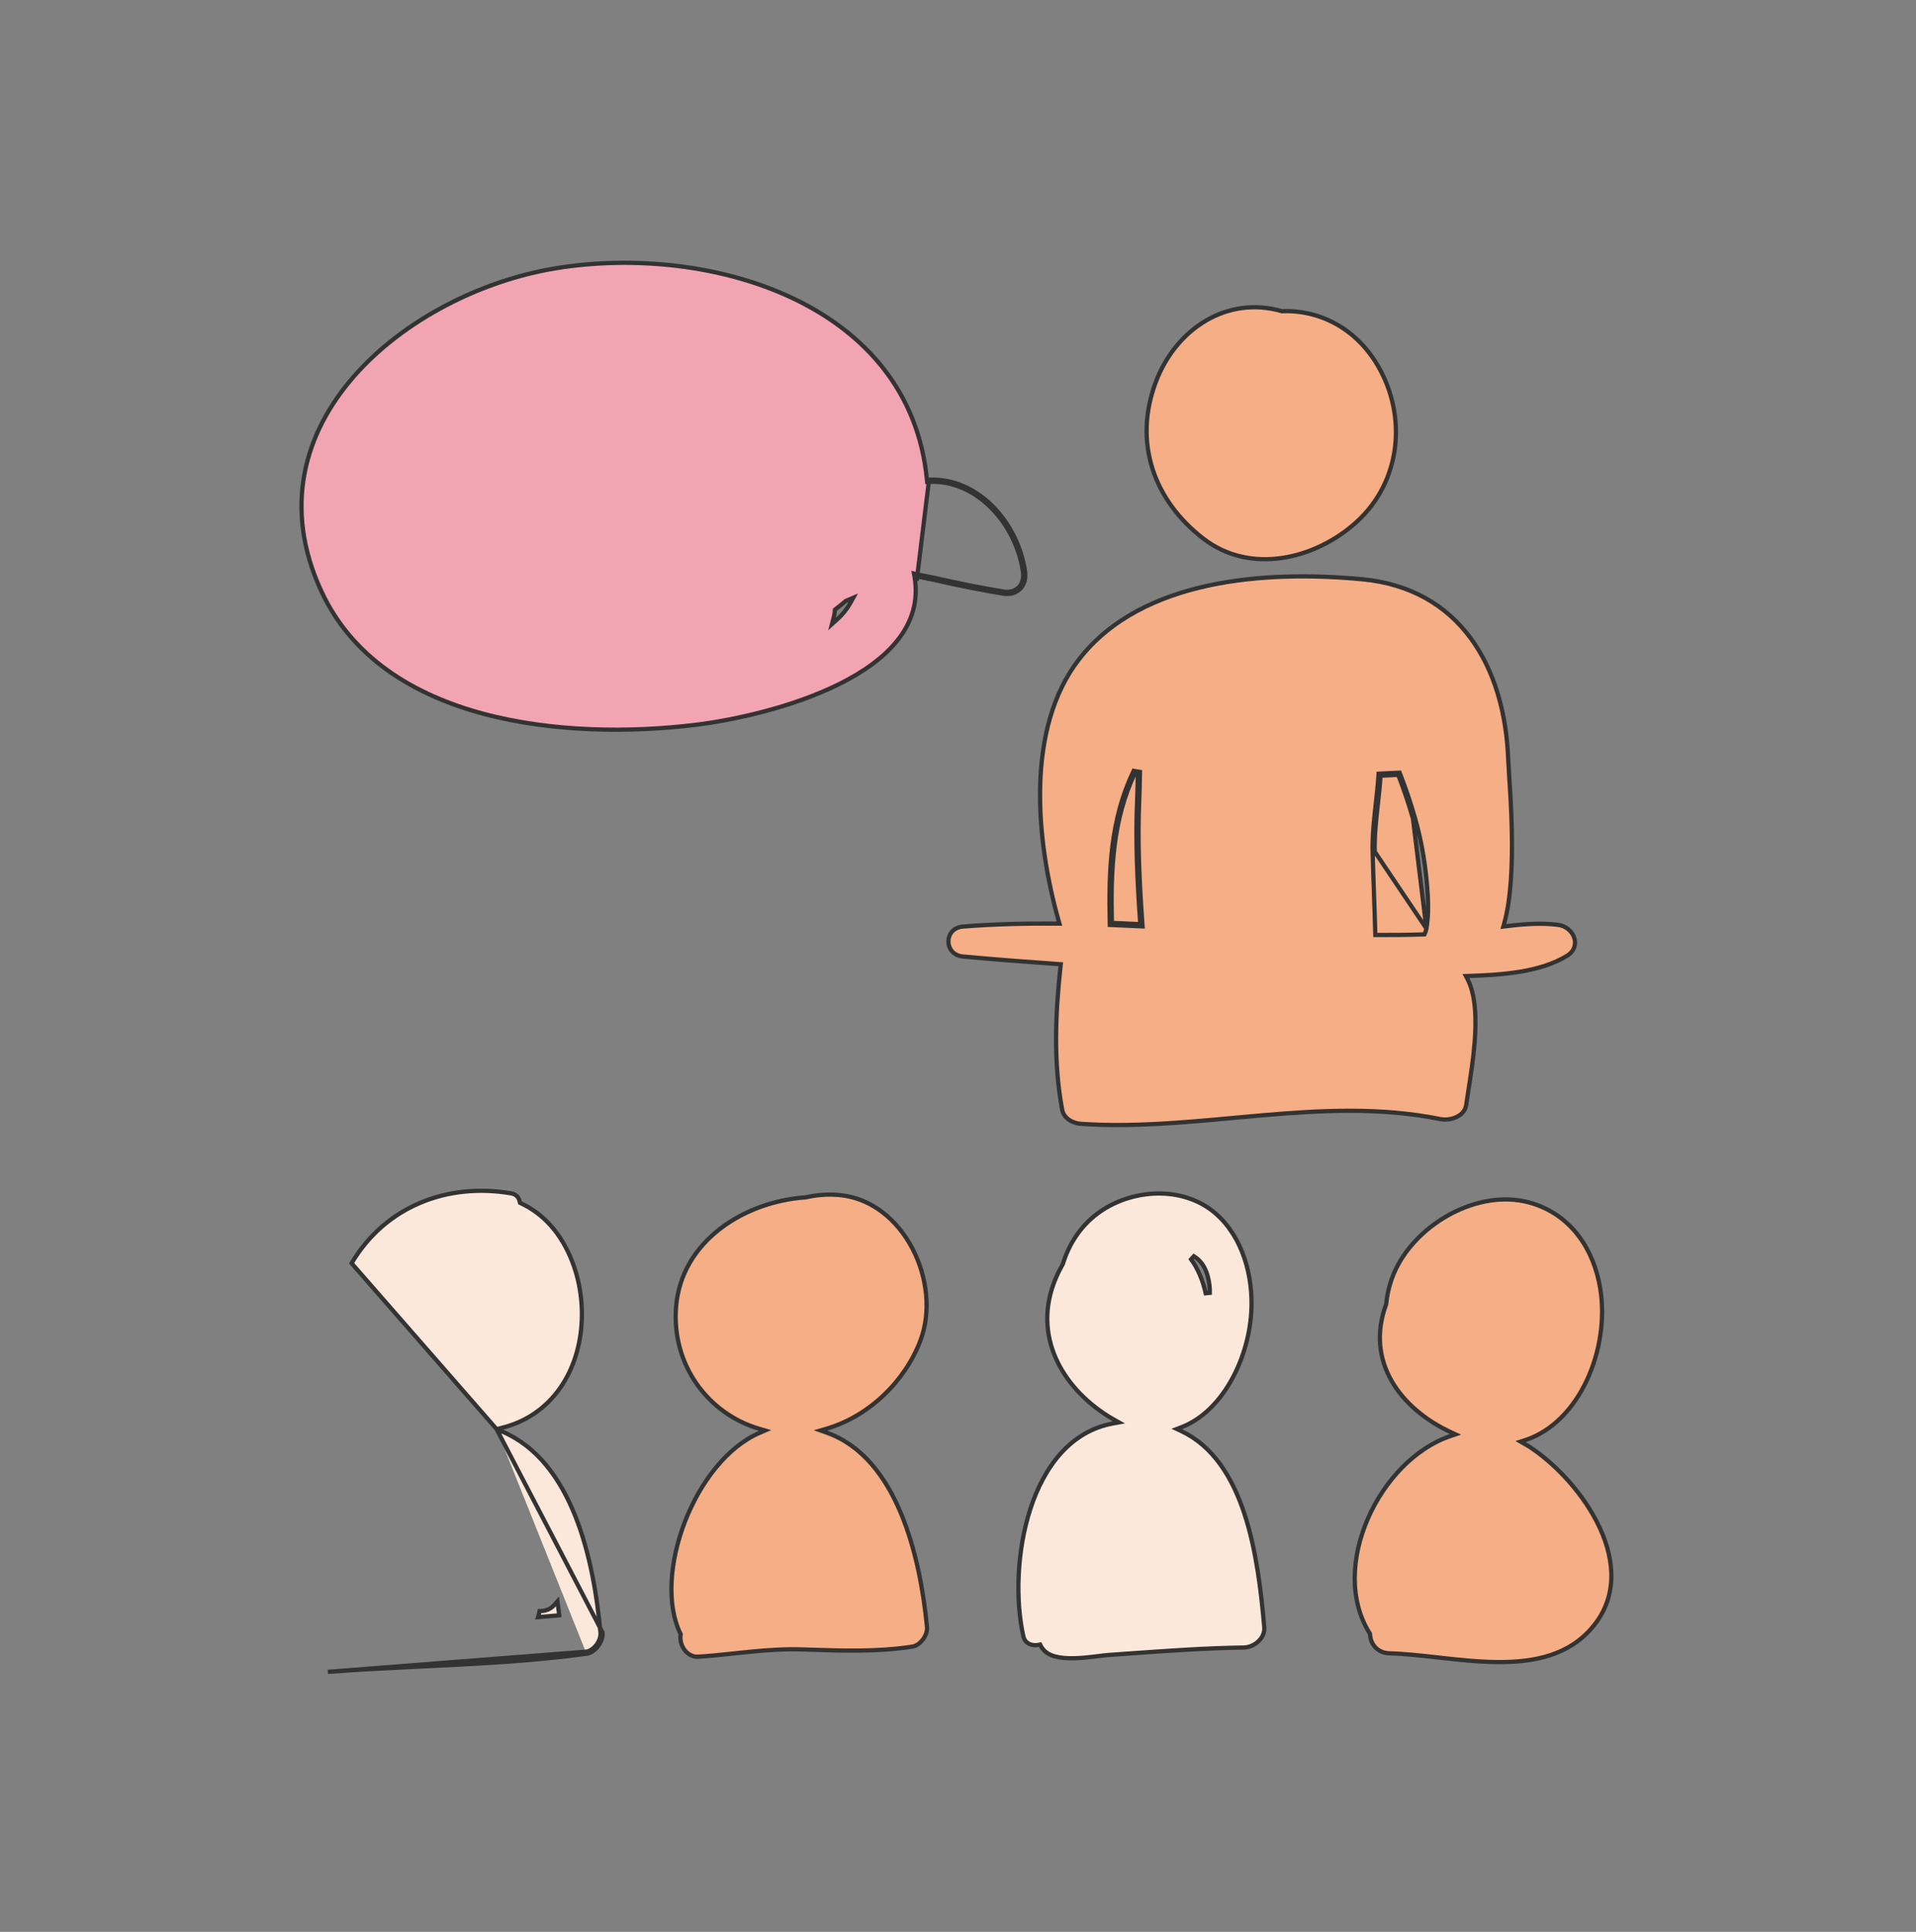 <svg width="120" height="121" viewBox="0 0 120 121" fill="none" xmlns="http://www.w3.org/2000/svg">
<rect x="0" y="0" width="120" height="121" fill="#808080" stroke="none"/>
<path d="M80.262 19.487L80.282 19.493L80.304 19.492C82.632 19.403 84.922 20.553 86.295 22.907C88.143 26.075 87.75 30.154 84.971 32.685C82.394 35.031 78.321 36.013 75.373 33.741L75.373 33.741C72.244 31.33 70.972 27.693 72.39 23.926C73.636 20.618 76.83 18.501 80.262 19.487Z" fill="#F5AE85" stroke="#333333" stroke-width="0.265"/>
<path d="M71.351 50.135C71.369 49.743 71.377 49.337 71.384 48.928C71.387 48.772 71.39 48.616 71.393 48.46L71.396 48.346L71.283 48.327C71.253 48.322 71.227 48.318 71.203 48.314C71.17 48.309 71.139 48.304 71.104 48.298L71.004 48.279L70.961 48.371C69.549 51.329 69.427 54.549 69.505 57.807L69.508 57.931L69.633 57.936C70.058 57.951 70.482 57.972 70.908 57.993C71.075 58.001 71.243 58.009 71.41 58.017L71.559 58.024L71.549 57.876C71.365 55.304 71.236 52.69 71.351 50.135ZM71.351 50.135L71.219 50.129M71.351 50.135C71.351 50.135 71.351 50.135 71.351 50.134L71.219 50.129M71.219 50.129C71.106 52.647 71.229 55.222 71.407 57.752C71.412 57.752 71.418 57.753 71.423 57.753L71.417 57.885L71.284 57.895C71.284 57.889 71.284 57.884 71.283 57.879C71.161 57.873 71.038 57.867 70.915 57.861C70.489 57.84 70.064 57.819 69.638 57.804C69.56 54.548 69.683 51.356 71.08 48.428C71.115 48.435 71.151 48.44 71.186 48.446C71.211 48.449 71.236 48.453 71.261 48.457C71.257 48.615 71.254 48.771 71.252 48.927C71.244 49.336 71.237 49.739 71.219 50.129ZM89.338 58.16L89.338 58.16C89.32 58.264 89.284 58.36 89.247 58.446L89.214 58.523L89.129 58.526C88.175 58.557 87.219 58.565 86.265 58.563L86.136 58.562L86.133 58.434C86.111 57.613 86.082 56.792 86.052 55.971L86.05 55.891C86.02 55.043 85.99 54.194 85.968 53.345M89.338 58.16L86.1 53.342M89.338 58.16C89.451 57.504 89.462 56.823 89.426 56.167C89.335 54.498 89.081 52.836 88.619 51.224M89.338 58.16L88.492 51.26M85.968 53.345L86.1 53.342M85.968 53.345C85.968 53.345 85.968 53.345 85.968 53.345L86.1 53.342M85.968 53.345C85.947 52.57 86.014 51.768 86.098 50.966C86.12 50.757 86.143 50.549 86.165 50.341C86.231 49.748 86.296 49.159 86.333 48.578L86.341 48.46L86.459 48.454C86.599 48.448 86.741 48.44 86.883 48.432C87.111 48.42 87.339 48.408 87.564 48.399L87.658 48.395L87.692 48.483C88.058 49.412 88.366 50.343 88.619 51.224M86.1 53.342C86.074 52.377 86.186 51.367 86.297 50.358C86.362 49.764 86.428 49.17 86.465 48.587C86.607 48.58 86.75 48.572 86.892 48.565C87.119 48.552 87.345 48.54 87.569 48.531C87.933 49.456 88.24 50.383 88.492 51.26M88.619 51.224L88.492 51.26M88.619 51.224C88.619 51.224 88.619 51.224 88.619 51.224L88.492 51.26M94.209 57.842L94.156 58.033L94.353 58.009C95.458 57.873 96.547 57.794 97.589 57.928C98.087 57.992 98.465 58.339 98.595 58.739C98.723 59.129 98.618 59.576 98.129 59.873C96.46 60.888 94.15 61.057 92.023 61.127L91.812 61.133L91.91 61.32C92.424 62.307 92.475 63.797 92.356 65.297C92.274 66.344 92.111 67.375 91.978 68.22C91.921 68.583 91.869 68.912 91.831 69.193L91.831 69.193C91.784 69.548 91.549 69.803 91.232 69.957C90.913 70.112 90.525 70.156 90.208 70.092C86.457 69.335 82.698 69.538 78.947 69.865C78.384 69.914 77.821 69.966 77.258 70.018C74.068 70.312 70.885 70.605 67.7 70.39L67.7 70.39C67.17 70.354 66.622 70.036 66.525 69.511L66.525 69.511C65.97 66.513 66.094 63.56 66.421 60.531L66.436 60.394L66.299 60.385C64.299 60.245 62.302 60.093 60.313 59.911C59.7 59.854 59.401 59.41 59.4 58.967C59.399 58.525 59.694 58.084 60.312 58.034L60.312 58.034C62.258 57.877 64.215 57.835 66.177 57.849L66.353 57.85L66.305 57.681C65.589 55.148 65.067 52.127 65.147 49.197C65.227 46.266 65.911 43.437 67.596 41.275L67.596 41.275C69.563 38.75 72.498 37.361 75.693 36.674C78.888 35.986 82.331 36.003 85.298 36.279L85.31 36.147L85.298 36.279C88.367 36.565 90.599 37.934 92.094 39.952C93.591 41.974 94.354 44.658 94.46 47.576C94.469 47.805 94.491 48.142 94.518 48.562C94.576 49.443 94.658 50.687 94.686 52.048C94.727 54.05 94.65 56.263 94.209 57.842Z" fill="#F5AE85" stroke="#333333" stroke-width="0.265"/>
<path d="M58.587 36.204C58.429 36.167 58.254 36.134 58.074 36.1L58.033 36.093C57.838 36.056 57.636 36.017 57.437 35.97L57.242 35.924L57.276 36.121C57.798 39.16 55.584 41.335 52.581 42.835C49.586 44.331 45.868 45.12 43.53 45.403C39.522 45.887 34.629 45.877 30.256 44.701C25.884 43.525 22.049 41.187 20.123 37.025L20.003 37.081L20.123 37.025C17.706 31.801 19.052 27.132 22.169 23.57C25.291 20.003 30.188 17.552 34.843 16.798C39.648 16.019 45.193 16.561 49.666 18.687C54.134 20.811 57.524 24.512 58.055 30.059L58.067 30.184L58.193 30.178C61.164 30.039 63.635 32.796 64.069 35.816C64.128 36.226 64.017 36.566 63.802 36.786C63.588 37.004 63.256 37.119 62.839 37.05C61.414 36.811 59.994 36.53 58.587 36.204ZM58.587 36.204L58.557 36.333M58.587 36.204C58.587 36.204 58.587 36.204 58.587 36.204L58.557 36.333M58.557 36.333C59.967 36.66 61.389 36.941 62.817 37.18C63.723 37.332 64.328 36.685 64.2 35.797C63.76 32.734 61.248 29.902 58.187 30.046L57.429 36.24C57.412 36.236 57.394 36.232 57.376 36.228L57.407 36.099L57.537 36.077C57.54 36.094 57.543 36.112 57.546 36.13C57.716 36.168 57.886 36.2 58.049 36.23C58.229 36.264 58.401 36.297 58.557 36.333ZM52.337 38.153L52.29 38.19L52.287 38.25C52.281 38.377 52.258 38.513 52.22 38.659L52.109 39.086L52.437 38.791C52.763 38.498 53.039 38.161 53.251 37.779L53.438 37.443L53.084 37.593C53.049 37.608 53.014 37.623 52.981 37.638L52.962 37.646L52.947 37.66C52.8 37.79 52.65 37.907 52.497 38.027C52.444 38.068 52.391 38.11 52.337 38.153Z" fill="#F2A4B2" stroke="#333333" stroke-width="0.265"/>
<path d="M31.104 89.513L31.481 89.417C32.625 89.125 33.69 88.537 34.566 87.578C36.588 85.361 36.903 81.835 35.867 79.091L35.867 79.091C35.154 77.199 33.982 76 32.626 75.364L32.566 75.336L32.553 75.271C32.498 75.01 32.332 74.799 32.02 74.745C28.011 74.056 24.119 75.57 22.021 79.122L31.104 89.513ZM31.104 89.513L31.462 89.667C33.659 90.609 35.091 92.604 36.028 94.952C36.965 97.299 37.399 99.982 37.609 102.27L37.609 102.27C37.63 102.5 37.534 102.78 37.359 103.016C37.183 103.252 36.947 103.418 36.716 103.45M31.104 89.513L37.741 102.258C37.791 102.801 37.29 103.505 36.734 103.581M36.734 103.581L36.716 103.45M36.734 103.581L36.716 103.45C36.716 103.45 36.716 103.45 36.716 103.45M36.734 103.581C33.317 104.046 29.883 104.211 26.447 104.375C24.475 104.47 22.503 104.564 20.532 104.716L36.716 103.45M33.749 101.102L33.698 101.286L33.888 101.269C34.024 101.256 34.164 101.246 34.304 101.235C34.5 101.22 34.698 101.205 34.891 101.185L35.024 101.171L35.009 101.038C34.996 100.929 34.981 100.814 34.966 100.7C34.961 100.663 34.956 100.625 34.951 100.588L34.913 100.297L34.72 100.518C34.518 100.748 34.23 100.897 33.901 100.903L33.793 100.905L33.773 101.011C33.77 101.029 33.765 101.044 33.76 101.064C33.756 101.075 33.753 101.087 33.749 101.102Z" fill="#FCE7DB" stroke="#333333" stroke-width="0.265"/>
<path d="M51.783 89.481L51.393 89.596L51.776 89.732C53.977 90.514 55.443 92.446 56.413 94.753C57.382 97.059 57.848 99.719 58.059 101.92C58.082 102.16 57.982 102.446 57.801 102.686C57.621 102.927 57.376 103.098 57.136 103.135C54.977 103.466 52.834 103.395 50.647 103.323C50.519 103.318 50.391 103.314 50.263 103.31C49.13 103.273 48.048 103.351 46.978 103.456C46.649 103.488 46.321 103.523 45.993 103.558C45.253 103.636 44.512 103.715 43.752 103.765L43.761 103.897L43.752 103.765C43.391 103.789 43.088 103.618 42.884 103.353C42.678 103.085 42.578 102.728 42.627 102.398L42.633 102.358L42.615 102.321C41.729 100.505 41.934 97.804 42.893 95.319C43.852 92.836 45.545 90.616 47.578 89.743L47.916 89.597L47.562 89.494C44.314 88.543 42.064 85.458 42.341 81.87L42.341 81.87C42.658 77.759 46.59 75.256 50.453 74.995L50.463 74.994L50.473 74.992C51.153 74.84 51.859 74.781 52.583 74.85C54.595 75.041 56.204 76.406 57.141 78.192C58.077 79.978 58.329 82.165 57.644 83.969L57.644 83.969C56.675 86.521 54.436 88.692 51.783 89.481Z" fill="#F5AE85" stroke="#333333" stroke-width="0.265"/>
<path d="M73.995 89.391L73.705 89.502L73.985 89.634C75.978 90.576 77.182 92.522 77.936 94.808C78.689 97.093 78.986 99.696 79.181 101.918C79.211 102.258 79.06 102.572 78.81 102.806C78.56 103.041 78.22 103.185 77.896 103.19C75.511 103.224 73.123 103.394 70.746 103.563C70.307 103.595 69.87 103.626 69.432 103.656L69.432 103.656C69.264 103.668 69.045 103.695 68.799 103.726C68.697 103.739 68.59 103.752 68.48 103.765C68.102 103.811 67.681 103.853 67.266 103.862C66.851 103.87 66.448 103.844 66.104 103.754C65.761 103.664 65.489 103.514 65.318 103.285L65.313 103.279L65.308 103.273C65.263 103.224 65.225 103.165 65.191 103.097L65.146 103.004L65.046 103.025C64.84 103.068 64.625 103.047 64.451 102.958C64.281 102.872 64.145 102.719 64.092 102.482C63.597 100.277 63.664 97.178 64.532 94.51C65.401 91.841 67.057 89.638 69.717 89.155L70.076 89.089L69.758 88.909C69.749 88.904 69.739 88.899 69.73 88.894C69.626 88.835 69.524 88.777 69.421 88.712L69.421 88.712C66.426 86.83 64.654 83.569 66.11 80.094L66.11 80.094C66.243 79.776 66.397 79.471 66.564 79.172L66.571 79.16L66.575 79.147C66.945 77.936 67.652 76.835 68.692 76.042L68.692 76.042C70.792 74.44 74.09 74.223 76.138 76.009C77.842 77.495 78.505 79.967 78.367 82.192C78.272 83.712 77.806 85.275 77.047 86.577C76.288 87.88 75.243 88.913 73.995 89.391ZM75.64 79.932C75.477 79.329 75.175 78.925 74.773 78.681L74.598 78.873C75.015 79.437 75.334 80.193 75.513 81.002L75.775 80.974C75.777 80.635 75.735 80.286 75.64 79.932Z" fill="#FCE7DB" stroke="#333333" stroke-width="0.265"/>
<path d="M95.517 90.203L95.236 90.294L95.492 90.443C95.528 90.464 95.563 90.484 95.597 90.503C95.673 90.545 95.743 90.585 95.817 90.633C97.463 91.718 99.242 93.618 100.204 95.715C101.165 97.81 101.302 100.076 99.722 101.937L99.823 102.022L99.722 101.937C98.244 103.678 96.103 104.119 93.803 104.102C92.654 104.094 91.473 103.971 90.324 103.843C90.227 103.832 90.129 103.821 90.032 103.81C88.989 103.693 87.975 103.58 87.051 103.556C86.642 103.545 86.342 103.395 86.139 103.179C85.935 102.962 85.823 102.67 85.806 102.365L85.804 102.331L85.786 102.302C84.486 100.238 84.624 97.532 85.662 95.138C86.699 92.744 88.622 90.695 90.844 89.944L91.158 89.838L90.858 89.699C89.278 88.966 87.937 87.855 87.155 86.486C86.376 85.121 86.151 83.493 86.81 81.707L86.816 81.691L86.818 81.674C86.899 80.831 87.139 79.99 87.574 79.193C88.33 77.808 89.654 76.598 91.191 75.865C92.727 75.132 94.463 74.881 96.046 75.396C98.445 76.177 99.831 78.274 100.227 80.722C100.528 82.592 100.212 84.685 99.385 86.452C98.558 88.219 97.229 89.644 95.517 90.203Z" fill="#F5AE85" stroke="#333333" stroke-width="0.265"/>
</svg>
